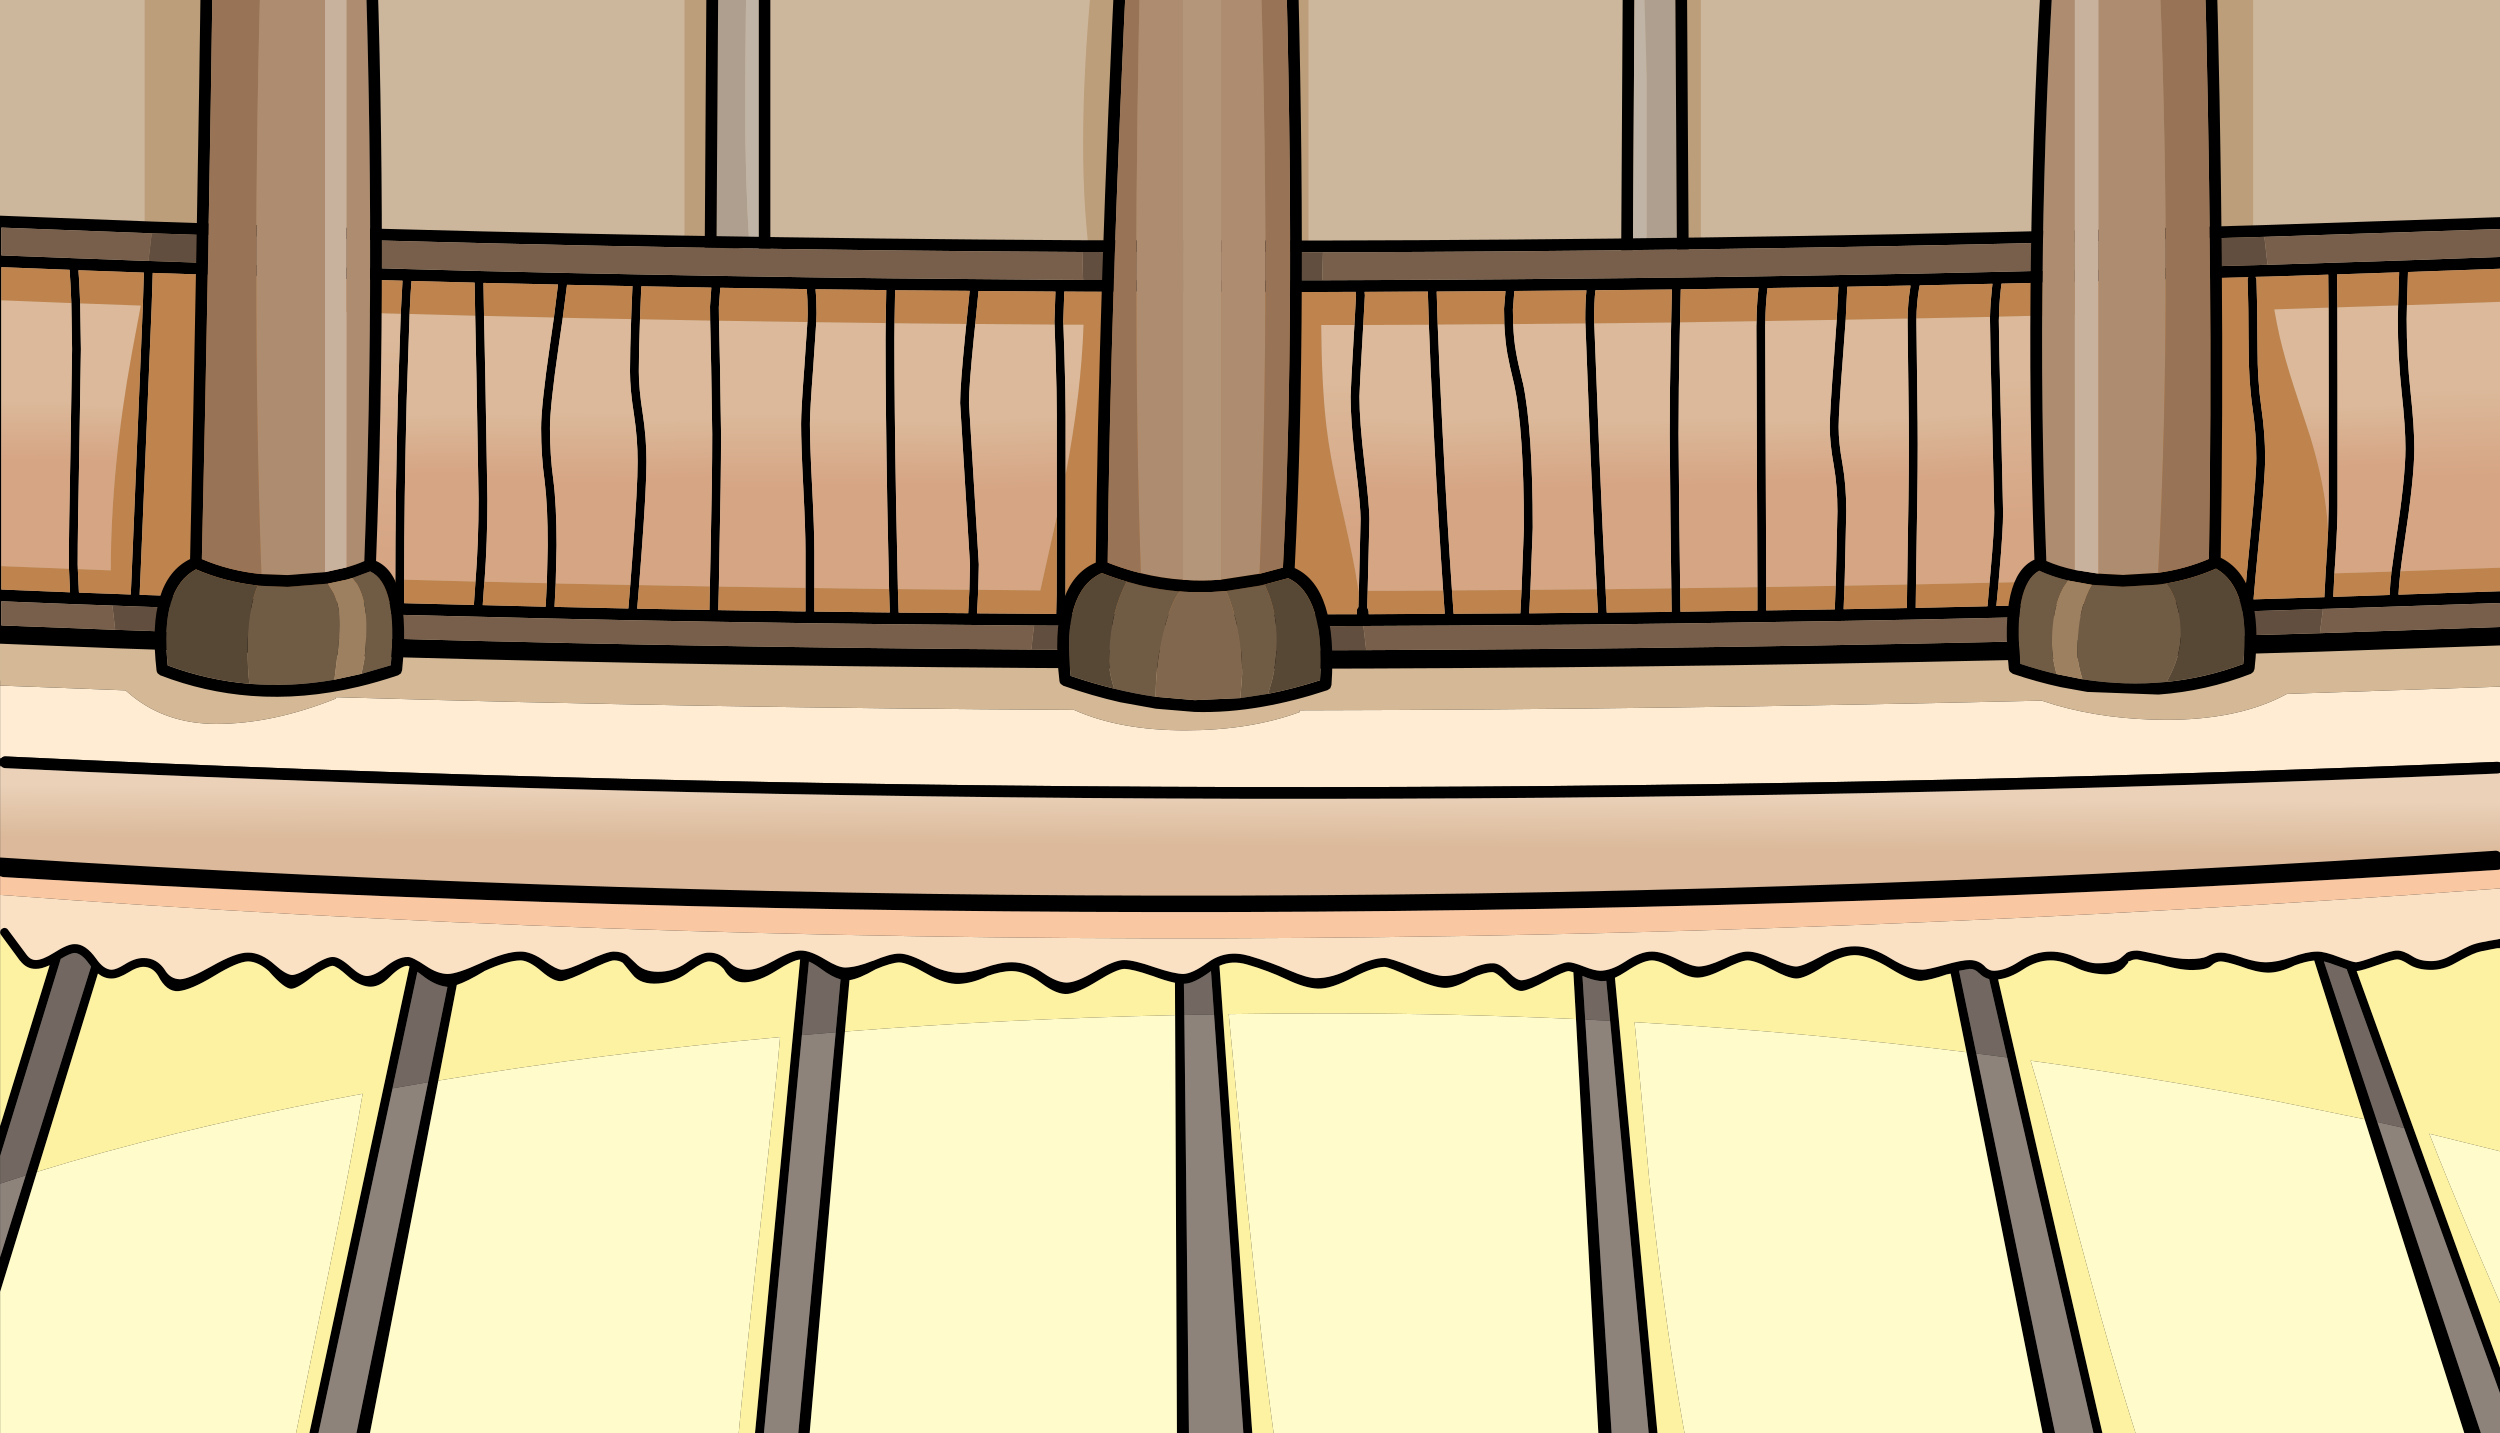 <svg xmlns="http://www.w3.org/2000/svg" xmlns:svg="http://www.w3.org/2000/svg" id="svg206" width="2000" height="1146.46" version="1.1"><rect width="100%" height="100%" fill="#333333" stroke="none"/><defs id="defs204"><linearGradient id="gradient0" x1="-819.2" x2="819.2" gradientTransform="matrix(8e-4,0.022,-0.068,0.002,836.7,172.9)" gradientUnits="userSpaceOnUse" spreadMethod="pad"><stop id="stop84" offset=".098" stop-color="#dbb99a"/><stop id="stop86" offset=".925" stop-color="#d6a584"/></linearGradient><linearGradient id="gradient1" x1="-819.2" x2="819.2" gradientTransform="matrix(4e-4,0.015,-0.067,0.002,809.05,173.9)" gradientUnits="userSpaceOnUse" spreadMethod="pad"><stop id="stop89" offset=".098" stop-color="#dbb99a"/><stop id="stop91" offset=".925" stop-color="#d6a584"/></linearGradient><linearGradient id="gradient2" x1="-819.2" x2="819.2" gradientTransform="matrix(4e-4,0.016,-0.067,0.002,782.5,174.75)" gradientUnits="userSpaceOnUse" spreadMethod="pad"><stop id="stop94" offset=".098" stop-color="#dbb99a"/><stop id="stop96" offset=".925" stop-color="#d6a584"/></linearGradient><linearGradient id="gradient3" x1="-819.2" x2="819.2" gradientTransform="matrix(0.002,0.036,-0.068,0.004,726.45,176.25)" gradientUnits="userSpaceOnUse" spreadMethod="pad"><stop id="stop99" offset=".098" stop-color="#dbb99a"/><stop id="stop101" offset=".925" stop-color="#d6a584"/></linearGradient><linearGradient id="gradient4" x1="-819.2" x2="819.2" gradientTransform="matrix(4e-4,0.015,-0.067,0.002,640.9,178.25)" gradientUnits="userSpaceOnUse" spreadMethod="pad"><stop id="stop104" offset=".098" stop-color="#dbb99a"/><stop id="stop106" offset=".925" stop-color="#d6a584"/></linearGradient><linearGradient id="gradient5" x1="-819.2" x2="819.2" gradientTransform="matrix(5e-4,0.015,-0.067,0.002,616.2,178.65)" gradientUnits="userSpaceOnUse" spreadMethod="pad"><stop id="stop109" offset=".098" stop-color="#dbb99a"/><stop id="stop111" offset=".925" stop-color="#d6a584"/></linearGradient><linearGradient id="gradient6" x1="-819.2" x2="819.2" gradientTransform="matrix(0.001,0.016,-0.067,0.005,668.3,177.75)" gradientUnits="userSpaceOnUse" spreadMethod="pad"><stop id="stop114" offset=".098" stop-color="#dbb99a"/><stop id="stop116" offset=".925" stop-color="#d6a584"/></linearGradient><linearGradient id="gradient7" x1="-819.2" x2="819.2" gradientTransform="matrix(5e-4,0.018,-0.067,0.002,532.45,179.75)" gradientUnits="userSpaceOnUse" spreadMethod="pad"><stop id="stop119" offset=".098" stop-color="#dbb99a"/><stop id="stop121" offset=".925" stop-color="#d6a584"/></linearGradient><linearGradient id="gradient8" x1="-819.2" x2="819.2" gradientTransform="matrix(2e-4,0.016,-0.067,9e-4,558.8,179.5)" gradientUnits="userSpaceOnUse" spreadMethod="pad"><stop id="stop124" offset=".098" stop-color="#dbb99a"/><stop id="stop126" offset=".925" stop-color="#d6a584"/></linearGradient><linearGradient id="gradient9" x1="-819.2" x2="819.2" gradientTransform="matrix(3e-4,0.017,-0.067,0.001,587.95,179.15)" gradientUnits="userSpaceOnUse" spreadMethod="pad"><stop id="stop129" offset=".098" stop-color="#dbb99a"/><stop id="stop131" offset=".925" stop-color="#d6a584"/></linearGradient><linearGradient id="gradient10" x1="-819.2" x2="819.2" gradientTransform="matrix(-2e-4,0.037,-0.067,-3e-4,415.7,180.15)" gradientUnits="userSpaceOnUse" spreadMethod="pad"><stop id="stop134" offset=".098" stop-color="#dbb99a"/><stop id="stop136" offset=".925" stop-color="#d6a584"/></linearGradient><linearGradient id="gradient11" x1="-819.2" x2="819.2" gradientTransform="matrix(-4e-4,0.018,-0.067,-0.002,480.4,180.15)" gradientUnits="userSpaceOnUse" spreadMethod="pad"><stop id="stop139" offset=".098" stop-color="#dbb99a"/><stop id="stop141" offset=".925" stop-color="#d6a584"/></linearGradient><linearGradient id="gradient12" x1="-819.2" x2="819.2" gradientTransform="matrix(9e-4,0.018,-0.067,0.003,506.9,179.95)" gradientUnits="userSpaceOnUse" spreadMethod="pad"><stop id="stop144" offset=".098" stop-color="#dbb99a"/><stop id="stop146" offset=".925" stop-color="#d6a584"/></linearGradient><linearGradient id="gradient13" x1="-819.2" x2="819.2" gradientTransform="matrix(7e-4,0.018,-0.067,0.003,348.1,180)" gradientUnits="userSpaceOnUse" spreadMethod="pad"><stop id="stop149" offset=".098" stop-color="#dbb99a"/><stop id="stop151" offset=".925" stop-color="#d6a584"/></linearGradient><linearGradient id="gradient14" x1="-819.2" x2="819.2" gradientTransform="matrix(-1e-4,0.016,-0.067,-6e-4,320.65,179.7)" gradientUnits="userSpaceOnUse" spreadMethod="pad"><stop id="stop154" offset=".098" stop-color="#dbb99a"/><stop id="stop156" offset=".925" stop-color="#d6a584"/></linearGradient><linearGradient id="gradient15" x1="-819.2" x2="819.2" gradientTransform="matrix(-1e-4,0.017,-0.067,-4e-4,292.7,179.45)" gradientUnits="userSpaceOnUse" spreadMethod="pad"><stop id="stop159" offset=".098" stop-color="#dbb99a"/><stop id="stop161" offset=".925" stop-color="#d6a584"/></linearGradient><linearGradient id="gradient16" x1="-819.2" x2="819.2" gradientTransform="matrix(-1e-4,0.018,-0.067,-4e-4,205.65,178)" gradientUnits="userSpaceOnUse" spreadMethod="pad"><stop id="stop164" offset=".098" stop-color="#dbb99a"/><stop id="stop166" offset=".925" stop-color="#d6a584"/></linearGradient><linearGradient id="gradient17" x1="-819.2" x2="819.2" gradientTransform="matrix(5e-4,0.015,-0.067,0.002,233.15,178.5)" gradientUnits="userSpaceOnUse" spreadMethod="pad"><stop id="stop169" offset=".098" stop-color="#dbb99a"/><stop id="stop171" offset=".925" stop-color="#d6a584"/></linearGradient><linearGradient id="gradient18" x1="-819.2" x2="819.2" gradientTransform="matrix(0,0.019,-0.067,0,263.15,179)" gradientUnits="userSpaceOnUse" spreadMethod="pad"><stop id="stop174" offset=".098" stop-color="#dbb99a"/><stop id="stop176" offset=".925" stop-color="#d6a584"/></linearGradient><linearGradient id="gradient19" x1="-819.2" x2="819.2" gradientTransform="matrix(-0.001,0.054,-0.068,-0.002,95.95,175.05)" gradientUnits="userSpaceOnUse" spreadMethod="pad"><stop id="stop179" offset=".098" stop-color="#dbb99a"/><stop id="stop181" offset=".925" stop-color="#d6a584"/></linearGradient><linearGradient id="gradient20" x1="-819.2" x2="819.2" gradientTransform="matrix(2e-4,0.015,-0.067,7e-4,153.85,176.75)" gradientUnits="userSpaceOnUse" spreadMethod="pad"><stop id="stop184" offset=".098" stop-color="#dbb99a"/><stop id="stop186" offset=".925" stop-color="#d6a584"/></linearGradient><linearGradient id="gradient21" x1="-819.2" x2="819.2" gradientTransform="matrix(-1e-4,0.016,-0.067,-6e-4,180.75,177.4)" gradientUnits="userSpaceOnUse" spreadMethod="pad"><stop id="stop189" offset=".098" stop-color="#dbb99a"/><stop id="stop191" offset=".925" stop-color="#d6a584"/></linearGradient><linearGradient id="gradient22" x1="-819.2" x2="819.2" gradientTransform="matrix(-1e-4,0.014,-0.067,-6e-4,41.5,173.15)" gradientUnits="userSpaceOnUse" spreadMethod="pad"><stop id="stop194" offset=".098" stop-color="#dbb99a"/><stop id="stop196" offset=".925" stop-color="#d6a584"/></linearGradient><linearGradient id="gradient23" x1="-819.2" x2="819.2" gradientTransform="matrix(1e-4,0.015,-0.067,6e-4,16.3,172.25)" gradientUnits="userSpaceOnUse" spreadMethod="pad"><stop id="stop199" offset=".098" stop-color="#dbb99a"/><stop id="stop201" offset=".925" stop-color="#d6a584"/></linearGradient><linearGradient id="gradient0-3" x1="-819.2" x2="819.2" gradientTransform="matrix(2.2877247e-4,-0.028,0.064,4.5754495e-4,999.5,43.025)" gradientUnits="userSpaceOnUse" spreadMethod="pad"><stop id="stop1047" offset=".098" stop-color="#dbb99a"/><stop id="stop1049" offset="1" stop-color="#ead1b8"/></linearGradient></defs><g id="g1045" transform="matrix(1.024,0,0,1.024,-19.096,614.259)" style="opacity:1"><path id="path1017" d="m 1972.813,-63.469 v 60.053 h -0.115 q -1.258,-1.258 -2.86,-1.258 h -0.343 Q 978.682,36.848 23.1,-8.906 21.155,-9.021 19.782,-7.648 H 18.753 V -64.269 l 97.915,3.775 5.491,4.575 q 27.11,21.619 65.543,21.619 43.81,0 93.339,-19.789 v -1.029 h 2.517 q 284.135,8.35 574.104,9.837 35.688,16.014 86.934,16.014 50.444,0 89.45,-14.298 v -1.373 h 3.775 q 285.165,-0.572 575.935,-7.549 l 10.409,3.317 q 40.264,11.667 87.162,11.667 52.389,0 87.963,-17.158 l 6.062,-3.088 167.461,-5.719" style="opacity:1;fill:#ffecd2;fill-rule:evenodd;stroke:none;stroke-width:2.288"/><path id="path1019" d="m 1972.813,-3.416 v 0.114 q 1.258,1.144 1.373,2.974 v 0.114 q 0.114,1.83 -1.144,3.203 l -0.229,0.229 q -1.258,1.144 -2.974,1.258 H 1969.61 Q 978.568,45.999 22.642,0.244 20.812,0.13 19.554,-1.243 l -0.801,-1.029 -0.458,-2.288 0.458,-1.83 1.029,-1.258 Q 21.155,-9.021 23.1,-8.906 978.682,36.848 1969.496,-4.674 h 0.343 q 1.602,0 2.86,1.258 h 0.115 M 147.895,158.669 q 4.232,6.406 11.553,6.52 6.978,-0.229 24.136,-9.952 19.446,-11.095 28.825,-10.867 10.295,-0.114 21.161,9.723 8.35,7.435 13.269,7.778 4.69,-0.229 14.527,-6.406 12.239,-7.893 17.158,-7.664 5.147,-0.343 14.756,8.35 6.978,6.291 11.896,6.52 6.177,-0.114 14.069,-6.634 10.18,-8.465 17.959,-8.236 3.317,-0.343 14.527,7.206 8.808,5.948 16.7,6.062 7.435,-0.114 25.508,-8.35 19.789,-9.265 31.456,-9.151 8.35,-0.114 19.331,7.778 8.579,6.177 12.697,6.406 5.491,-0.114 19.446,-6.749 16.128,-7.549 21.39,-7.435 6.406,0 10.638,3.088 l 6.291,5.948 q 6.177,6.749 17.501,6.749 12.125,0 21.848,-6.749 11.782,-8.465 18.073,-8.236 8.922,-0.114 16.243,7.893 5.262,5.491 14.641,5.491 7.321,-0.114 19.674,-6.978 14.413,-8.236 21.161,-8.007 7.321,-0.114 19.331,7.206 9.723,5.948 15.213,6.062 8.808,-0.114 21.39,-5.147 v 0.114 q 13.955,-5.948 21.047,-5.834 7.435,-0.114 22.534,8.007 13.154,6.978 24.364,6.978 8.579,0 19.446,-3.889 12.125,-4.347 21.39,-4.347 12.697,0 25.051,8.693 10.295,7.092 17.844,7.206 7.664,-0.114 21.619,-8.35 16.243,-9.494 23.335,-9.265 7.321,-0.114 24.021,5.719 14.985,5.033 22.191,5.147 7.092,-0.229 18.874,-8.808 h 0.114 q 14.298,-10.638 32.714,-5.262 16.7,4.919 31.456,11.439 13.612,5.834 20.361,5.948 12.811,0 27.453,-7.435 v -0.114 q 16.472,-8.35 26.194,-8.236 4.118,-0.114 22.877,7.321 16.815,6.634 23.678,6.749 8.922,0 18.645,-4.461 v -0.114 q 11.553,-5.491 19.217,-5.376 5.605,-0.343 13.383,7.664 5.147,5.376 9.037,5.605 5.491,-0.114 17.73,-6.52 14.527,-7.778 19.446,-7.549 2.974,-0.114 12.354,3.546 7.664,2.974 12.125,3.088 8.693,-0.114 19.103,-6.863 12.354,-8.236 21.276,-8.121 7.893,-0.114 20.475,6.177 10.524,5.376 16.128,5.491 6.978,-0.114 18.645,-5.491 13.383,-6.291 19.56,-6.177 7.321,-0.114 20.818,6.177 11.438,5.376 17.158,5.491 5.376,-0.229 18.416,-7.435 14.87,-8.465 27.338,-8.35 12.697,-0.114 28.482,9.723 13.726,8.465 24.364,8.579 4.232,-0.114 16.929,-3.66 14.07,-4.004 20.018,-3.889 7.206,0 12.125,5.262 v 0.114 q 2.974,2.974 6.749,2.974 8.922,-0.114 19.217,-6.863 12.125,-8.121 25.279,-8.121 10.066,0 20.704,4.919 8.922,4.232 15.442,4.232 13.498,0 18.302,-4.004 l 4.575,-3.889 -0.458,0.114 q 3.203,-2.173 8.808,-2.173 2.402,0 17.387,3.432 13.955,3.203 22.991,3.203 10.066,0 14.184,-2.059 5.147,-2.974 10.867,-2.974 4.804,-0.114 17.158,4.004 v 0.114 q 10.867,3.432 17.615,3.432 9.265,0 20.246,-3.889 12.239,-4.461 20.246,-4.461 5.834,-0.114 17.616,4.461 9.952,3.775 12.697,3.889 2.974,-0.114 14.756,-4.347 13.383,-4.919 17.387,-4.804 4.919,-0.114 12.354,4.69 5.49,3.546 14.184,3.546 7.778,0 15.213,-4.232 h 0.114 q 12.926,-7.206 17.616,-8.808 h 0.114 q 3.889,-1.373 12.468,-2.86 h 0.114 l 6.062,-1.029 3.203,-0.686 2.517,-0.686 0.915,-0.229 1.487,-0.343 2.517,0.229 q 1.258,0.686 1.716,2.059 0.343,1.258 -0.229,2.516 l -2.059,1.716 -2.516,0.686 -0.915,0.229 -3.432,0.801 -3.203,0.572 -5.033,0.915 h 0.114 q -8.007,1.373 -11.553,2.631 -4.461,1.487 -16.586,8.236 -9.037,5.147 -18.645,5.147 -10.981,0 -17.959,-4.69 -5.262,-3.432 -8.579,-3.546 -3.317,0.114 -14.985,4.347 h -0.114 q -12.583,4.575 -16.472,4.804 l 113.013,312.846 32.714,90.48 h -7.206 l -25.508,-70.576 -75.953,-210.127 -44.839,-124.109 -7.893,-2.86 h -0.114 q -5.834,-2.288 -9.837,-3.203 l 41.751,125.482 86.819,260.686 8.236,24.707 -12.926,2.402 -8.579,-27.11 -83.502,-262.86 -39.349,-123.995 q -6.52,0.572 -15.557,3.889 l -0.114,0.114 q -11.553,5.605 -20.475,5.491 -9.037,-0.229 -21.848,-5.147 -10.867,-3.546 -14.985,-3.66 -3.889,0 -7.435,3.317 -3.432,3.317 -14.413,3.432 -11.096,0.114 -27.682,-5.147 h -0.114 l -15.785,-3.203 q -3.317,0 -5.147,1.144 l -1.83,0.458 q 0.686,0.572 -1.258,2.517 -5.948,8.236 -18.302,7.55 -12.354,-0.686 -22.191,-5.719 -9.951,-5.147 -18.645,-5.147 -11.095,0 -21.505,6.978 -10.409,6.863 -19.674,7.893 l 85.561,372.098 20.475,88.992 h -6.978 l -20.475,-88.992 -71.491,-311.131 -14.069,-61.197 q -4.461,-1.144 -8.007,-4.804 h -0.115 q -2.86,-3.203 -7.092,-3.203 l -8.35,1.487 13.498,64.628 65.2,314.219 18.416,88.992 -10.295,0.915 -17.959,-89.908 -63.027,-315.248 -12.354,-61.311 -0.115,-0.343 -2.974,0.915 q -12.582,4.347 -19.903,5.033 -7.321,0.686 -24.021,-9.608 -16.815,-10.409 -27.91,-10.524 -10.867,0.114 -25.051,9.265 -14.184,9.151 -20.818,9.037 -6.52,-0.343 -19.102,-7.206 -12.582,-6.863 -18.759,-6.978 -5.262,0.114 -18.53,6.863 -13.269,6.634 -20.704,6.634 -7.435,0 -18.073,-6.634 -10.752,-6.749 -17.501,-6.863 -7.321,0.114 -19.903,8.579 -4.919,3.203 -8.922,5.033 l 34.888,373.357 6.062,65.543 h -6.863 l -6.063,-65.543 -31.799,-339.727 -2.974,-31.227 -3.889,0.229 q -6.978,-0.686 -14.756,-4.118 l 2.173,34.087 21.733,340.757 4.118,65.543 -10.981,3.317 -3.66,-68.86 -18.416,-341.1 -2.059,-36.604 -3.546,-0.915 q -4.004,0.229 -17.158,7.435 -13.154,7.092 -18.645,8.007 -5.605,0.915 -13.04,-6.634 -7.435,-7.664 -10.752,-8.007 -6.52,0.114 -16.243,4.69 -12.582,7.893 -21.39,7.664 -8.808,-0.343 -25.966,-8.35 -17.158,-8.007 -20.818,-8.121 -8.579,0.114 -23.106,7.549 -18.759,9.952 -28.94,9.494 -10.295,-0.458 -24.593,-7.321 -14.413,-6.863 -30.77,-11.553 -11.782,-3.432 -21.505,1.029 l 26.881,382.736 6.063,87.391 h -6.863 l -6.291,-89.336 -24.021,-342.816 -2.402,-33.858 q -13.269,9.952 -21.161,9.952 l 0.343,24.364 3.775,342.358 1.029,95.856 -10.18,-6.52 -0.343,-89.336 -1.487,-342.244 -0.114,-25.279 q -7.206,-1.487 -17.844,-5.491 h -0.114 q -15.099,-5.262 -21.733,-5.376 -5.948,0.229 -20.704,9.38 -14.756,9.151 -23.22,10.18 -8.465,0.915 -20.818,-8.465 -12.468,-9.38 -23.106,-9.38 -8.35,0 -19.102,3.889 v 0.114 q -11.324,5.491 -22.077,6.062 -10.867,0.458 -25.508,-8.121 -14.756,-8.579 -21.047,-8.693 -6.177,0.114 -18.416,5.262 -13.04,7.549 -20.59,8.579 l -3.546,40.15 -28.94,329.432 -6.52,74.351 -9.265,-1.601 6.634,-70.805 30.884,-330.805 3.775,-41.293 q -6.634,-1.83 -14.756,-7.893 -5.719,-4.232 -9.952,-6.062 l -5.491,57.422 -31.342,328.632 -6.749,70.805 h -6.978 l 6.749,-70.691 v -0.114 l 36.947,-387.655 q -5.719,0.458 -18.531,8.693 -13.498,8.579 -24.364,9.151 -10.867,0.458 -16.929,-10.638 l -0.114,-0.114 v 0.114 q -5.033,-5.605 -11.21,-5.719 -4.69,0.229 -14.07,6.978 h -0.114 q -11.21,9.265 -25.394,10.295 -14.184,1.029 -20.361,-7.092 l -7.321,-8.922 -0.229,-0.229 q -2.745,-1.83 -6.863,-1.83 -4.347,0.229 -19.331,7.664 -15.099,7.435 -21.047,8.465 -6.062,1.029 -16.014,-7.435 -9.952,-8.579 -16.472,-8.693 -10.524,0.114 -28.597,8.465 v 0.114 q -13.04,7.893 -21.276,10.638 l -14.413,74.694 -56.85,293.058 -6.863,35.46 h -11.21 l 7.321,-35.46 59.595,-291.799 15.099,-74.351 v -0.229 l -1.601,-0.114 q -8.579,-1.258 -17.844,-8.579 l -4.004,-2.974 -19.446,91.051 -61.654,286.995 -7.664,35.46 h -7.092 l 7.664,-35.46 82.015,-382.164 -1.373,-0.572 q -5.719,0.229 -14.184,8.808 -8.465,8.465 -16.586,7.435 -8.236,-1.029 -16.357,-8.465 -8.236,-7.435 -11.553,-7.778 -3.775,0.229 -13.383,6.52 l -0.114,0.114 q -13.269,10.981 -18.645,11.324 -5.376,0.229 -17.387,-13.383 v -0.114 q -8.579,-7.778 -16.586,-7.893 -8.236,0.229 -26.423,11.324 -18.302,11.095 -27.91,11.896 -9.38,0.801 -16.014,-12.239 -4.232,-6.634 -11.324,-6.749 -5.147,0.114 -11.324,4.118 -8.465,5.147 -13.612,5.033 -5.491,0.114 -10.638,-3.889 l -47.585,154.879 -28.825,93.797 -5.948,19.331 -8.922,0.801 0.114,-0.114 14.756,-47.127 20.018,-63.942 51.016,-163.115 -1.487,-2.059 v 0.114 q -5.834,-8.35 -11.324,-8.693 -3.546,0.229 -10.867,4.69 L 18.753,303.254 -15.449,414.323 H -22.655 L 18.753,279.804 57.415,154.208 q -6.291,2.974 -10.867,2.86 -7.206,0.114 -12.125,-6.291 h -0.114 l -12.125,-16.472 -2.745,-3.775 q -0.801,-1.144 -0.572,-2.516 0.114,-1.487 1.373,-2.288 0.915,-0.686 1.945,-0.686 l 0.572,0.114 q 1.373,0.114 2.173,1.373 l 14.87,20.018 q 2.745,3.546 6.749,3.66 5.376,-0.114 14.07,-5.605 11.095,-7.092 16.357,-6.863 8.465,-0.343 16.929,11.553 5.719,8.236 11.896,8.465 3.775,-0.114 9.952,-4.004 8.236,-5.262 14.985,-5.147 h 0.114 q 10.638,-0.114 17.044,9.952 h -0.114 l 0.114,0.114 m 1824.803,-86.934 0.115,0.229 q 1.258,1.144 1.373,2.86 v 0.229 q 0.114,1.83 -1.144,3.203 l -0.229,0.229 q -1.144,1.144 -2.86,1.258 H 1969.61 Q 978.453,142.77 20.926,85.348 l -2.173,-0.686 -1.029,-0.801 q -1.258,-1.487 -1.144,-3.317 0.114,-1.945 1.601,-3.203 l 0.572,-0.458 2.745,-0.686 Q 978.568,133.619 1969.381,70.592 h 0.229 q 1.716,0 3.088,1.144" style="opacity:1;fill:#000;fill-rule:evenodd;stroke:none;stroke-width:2.288"/><path id="path1021" d="m 1972.813,133.39 -3.203,0.686 -6.062,1.029 h -0.114 q -8.579,1.487 -12.468,2.86 h -0.114 q -4.69,1.601 -17.616,8.808 h -0.114 q -7.435,4.232 -15.213,4.232 -8.694,0 -14.184,-3.546 -7.435,-4.804 -12.354,-4.69 -4.004,-0.114 -17.387,4.804 -11.782,4.232 -14.756,4.347 -2.745,-0.114 -12.697,-3.889 -11.782,-4.575 -17.616,-4.461 -8.007,0 -20.246,4.461 -10.981,3.889 -20.246,3.889 -6.749,0 -17.615,-3.432 v -0.114 q -12.354,-4.118 -17.158,-4.004 -5.719,0 -10.867,2.974 -4.118,2.059 -14.184,2.059 -9.036,0 -22.991,-3.203 -14.985,-3.432 -17.387,-3.432 -5.605,0 -8.808,2.173 l 0.458,-0.114 -4.575,3.889 q -4.804,4.004 -18.302,4.004 -6.52,0 -15.442,-4.232 -10.638,-4.919 -20.704,-4.919 -13.154,0 -25.279,8.121 -10.295,6.749 -19.217,6.863 -3.775,0 -6.749,-2.974 v -0.114 q -4.918,-5.262 -12.125,-5.262 -5.948,-0.114 -20.018,3.889 -12.697,3.546 -16.929,3.66 -10.638,-0.114 -24.364,-8.579 -15.785,-9.837 -28.482,-9.723 -12.468,-0.114 -27.338,8.35 -13.04,7.206 -18.416,7.435 -5.719,-0.114 -17.158,-5.491 -13.498,-6.291 -20.818,-6.177 -6.177,-0.114 -19.56,6.177 -11.667,5.376 -18.645,5.491 -5.605,-0.114 -16.128,-5.491 -12.582,-6.291 -20.475,-6.177 -8.922,-0.114 -21.276,8.121 -10.409,6.749 -19.103,6.863 -4.461,-0.114 -12.125,-3.088 -9.38,-3.66 -12.354,-3.546 -4.919,-0.229 -19.446,7.549 -12.239,6.406 -17.73,6.52 -3.889,-0.229 -9.037,-5.605 -7.778,-8.007 -13.383,-7.664 -7.664,-0.114 -19.217,5.376 v 0.114 q -9.723,4.461 -18.645,4.461 -6.863,-0.114 -23.678,-6.749 -18.759,-7.435 -22.877,-7.321 -9.723,-0.114 -26.194,8.236 v 0.114 q -14.641,7.435 -27.453,7.435 -6.749,-0.114 -20.361,-5.948 -14.756,-6.52 -31.456,-11.439 -18.416,-5.376 -32.714,5.262 h -0.114 q -11.782,8.579 -18.874,8.808 -7.206,-0.114 -22.191,-5.147 -16.7,-5.834 -24.021,-5.719 -7.092,-0.229 -23.335,9.265 -13.955,8.236 -21.619,8.35 -7.55,-0.114 -17.844,-7.206 -12.354,-8.693 -25.051,-8.693 -9.265,0 -21.39,4.347 -10.867,3.889 -19.446,3.889 -11.21,0 -24.364,-6.978 -15.099,-8.121 -22.534,-8.007 -7.092,-0.114 -21.047,5.834 v -0.114 q -12.582,5.033 -21.39,5.147 -5.491,-0.114 -15.213,-6.062 -12.011,-7.321 -19.331,-7.206 -6.749,-0.229 -21.161,8.007 -12.354,6.863 -19.674,6.978 -9.38,0 -14.641,-5.491 -7.321,-8.007 -16.243,-7.893 -6.291,-0.229 -18.073,8.236 -9.723,6.749 -21.848,6.749 -11.324,0 -17.501,-6.749 l -6.291,-5.948 q -4.232,-3.088 -10.638,-3.088 -5.262,-0.114 -21.39,7.435 -13.955,6.634 -19.446,6.749 -4.118,-0.229 -12.697,-6.406 -10.981,-7.893 -19.331,-7.778 -11.667,-0.114 -31.456,9.151 -18.073,8.236 -25.508,8.35 -7.893,-0.114 -16.7,-6.062 -11.21,-7.549 -14.527,-7.206 -7.778,-0.229 -17.959,8.236 -7.893,6.52 -14.069,6.634 -4.919,-0.229 -11.896,-6.52 -9.608,-8.693 -14.756,-8.35 -4.919,-0.229 -17.158,7.664 -9.837,6.177 -14.527,6.406 -4.919,-0.343 -13.269,-7.778 -10.867,-9.837 -21.161,-9.723 -9.38,-0.229 -28.825,10.867 -17.158,9.723 -24.136,9.952 -7.321,-0.114 -11.553,-6.52 v -0.114 q -6.406,-10.066 -17.044,-9.952 h -0.114 q -6.749,-0.114 -14.985,5.147 -6.177,3.889 -9.952,4.004 -6.177,-0.229 -11.896,-8.465 -8.465,-11.896 -16.929,-11.553 -5.262,-0.229 -16.357,6.863 -8.693,5.491 -14.07,5.605 -4.004,-0.114 -6.749,-3.66 L 24.93,126.527 q -0.801,-1.258 -2.173,-1.373 l -0.572,-0.114 q -1.029,0 -1.945,0.686 -1.258,0.801 -1.373,2.288 H 18.753 V 99.303 Q 954.547,169.651 1972.813,94.156 v 39.235" style="opacity:1;fill:#fbe1c3;fill-rule:evenodd;stroke:none;stroke-width:2.288"/><path id="path1023" d="m 18.753,409.404 28.825,-93.797 Q 149.496,284.037 278.295,259.101 l 23.678,-4.461 q -6.52,39.578 -22.992,121.936 L 246.381,537.402 H 18.753 V 409.404 M 304.261,537.402 361.111,244.345 q 128.113,-21.39 266.977,-33.973 -2.517,31.227 -12.697,122.851 -15.099,134.861 -21.276,204.179 H 304.261 m 345.561,-1.945 28.94,-329.432 q 124.795,-9.837 257.941,-12.811 l 1.487,342.244 H 649.822 m 600.07,-339.155 18.416,341.1 h -252.107 q -9.837,-66.23 -23.335,-197.431 L 978.568,192.413 q 38.548,-0.572 77.668,-0.572 97.686,0 193.656,4.461 m 305.068,25.851 63.027,315.248 h -280.017 q -17.501,-91.166 -30.999,-217.219 l -11.324,-121.478 q 131.201,7.549 259.314,23.449 m 311.016,52.389 83.502,262.86 h -256.683 q -20.132,-60.739 -45.411,-154.307 L 1617.186,270.768 q -7.206,-26.194 -12.125,-41.98 96.542,13.269 191.139,31.456 l 69.776,14.298 m 106.837,145.957 -23.22,-53.762 q -21.276,-50.444 -33.058,-80.871 l 56.278,13.955 v 120.677" style="opacity:1;fill:#fffbca;fill-rule:evenodd;stroke:none;stroke-width:2.288"/><path id="path1025" d="m 38.77,318.353 -20.018,63.942 v -57.422 l 11.095,-3.66 8.922,-2.86 m 224.883,219.05 61.654,-286.995 27.796,-4.804 -59.595,291.799 h -29.855 m 350.136,0 31.342,-328.632 26.423,-2.173 -30.884,330.805 h -26.881 m 333.893,-1.945 -3.775,-342.358 23.22,-0.458 24.021,342.816 h -43.467 m 331.148,1.945 -21.733,-340.757 19.446,1.029 31.799,339.727 h -29.512 m 348.993,0 -65.2,-314.219 24.136,3.088 71.491,311.131 h -30.427 m 334.923,0 -86.819,-260.686 20.933,4.69 75.953,210.127 v 45.869 h -10.066" style="opacity:1;fill:#8e837b;fill-rule:evenodd;stroke:none;stroke-width:2.288"/><path id="path1027" d="m 1991.205,-609.384 v 544.501 c -660.015,9.364 -1334.694,7.972 -2024.036,-4.176 V -609.384" style="opacity:1;fill:#cdb79c;fill-rule:evenodd;stroke:none;stroke-width:2.487"/><path style="opacity:1;fill:url(#gradient0-3);fill-rule:evenodd;stroke:none;stroke-width:2.288" id="path1029" d="M 19.554,-1.243 Q 20.812,0.13 22.642,0.244 978.568,45.999 1969.61,4.477 h 0.229 q 1.716,-0.114 2.974,-1.258 V 71.736 h -0.115 q -1.373,-1.144 -3.088,-1.144 h -0.229 Q 978.568,133.619 21.498,76.197 l -2.745,0.686 V -1.243 h 0.801"/><path id="path1031" d="m 1670.147,-612.294 h 108.781 v 278.416 l -108.781,-18.073 v -260.343 m -322.684,0 v 232.318 l -52.846,4.919 v -237.237 h 52.846 m -306.555,0 v 217.448 l -169.635,4.919 q -12.926,-85.447 0,-222.367 h 169.635 m -447.936,0 v 220.765 l -39.578,-9.837 v -210.928 h 39.578 m -346.018,0 v 217.448 l -115.301,9.952 V -612.294 H 246.953" style="opacity:1;fill:#bc9e7a;fill-rule:evenodd;stroke:none;stroke-width:2.288"/><path id="path1033" d="m 18.867,128.014 q -0.229,1.373 0.572,2.516 l 2.745,3.775 12.125,16.472 h 0.114 q 4.919,6.406 12.125,6.291 4.575,0.114 10.867,-2.86 L 18.753,279.804 V 128.014 h 0.114 M 47.578,315.607 95.163,160.728 q 5.147,4.004 10.638,3.889 5.147,0.114 13.612,-5.033 6.177,-4.004 11.324,-4.118 7.092,0.114 11.324,6.749 6.634,13.04 16.014,12.239 9.608,-0.801 27.91,-11.896 18.187,-11.095 26.423,-11.324 8.007,0.114 16.586,7.893 v 0.114 q 12.011,13.612 17.387,13.383 5.376,-0.343 18.645,-11.324 l 0.114,-0.114 q 9.608,-6.291 13.383,-6.52 3.317,0.343 11.553,7.778 8.121,7.435 16.357,8.465 8.121,1.029 16.586,-7.435 8.465,-8.579 14.184,-8.808 l 1.373,0.572 -82.015,382.164 h -10.18 l 32.6,-160.827 q 16.472,-82.358 22.992,-121.936 l -23.678,4.461 q -128.799,24.936 -230.717,56.507 m 313.533,-71.263 14.413,-74.694 q 8.236,-2.745 21.276,-10.638 v -0.114 q 18.073,-8.35 28.597,-8.465 6.52,0.114 16.472,8.693 9.952,8.465 16.014,7.435 5.948,-1.029 21.047,-8.465 14.985,-7.435 19.331,-7.664 4.118,0 6.863,1.83 l 0.229,0.229 7.321,8.922 q 6.177,8.121 20.361,7.092 14.184,-1.029 25.394,-10.295 h 0.114 q 9.38,-6.749 14.07,-6.978 6.177,0.114 11.21,5.719 h 0.114 q 6.062,11.095 16.929,10.638 10.867,-0.572 24.364,-9.151 12.811,-8.236 18.531,-8.693 L 606.812,537.402 H 594.116 q 6.177,-69.318 21.276,-204.179 10.18,-91.623 12.697,-122.851 -138.865,12.582 -266.977,33.973 m 317.651,-38.319 3.546,-40.15 q 7.549,-1.029 20.59,-8.579 12.239,-5.147 18.416,-5.262 6.291,0.114 21.047,8.693 14.641,8.579 25.508,8.121 10.752,-0.572 22.077,-6.062 v -0.114 q 10.752,-3.889 19.102,-3.889 10.638,0 23.106,9.38 12.354,9.38 20.818,8.465 8.465,-1.029 23.22,-10.18 14.756,-9.151 20.704,-9.38 6.634,0.114 21.733,5.376 h 0.114 q 10.638,4.004 17.844,5.491 l 0.114,25.279 q -133.146,2.974 -257.941,12.811 M 998.242,537.402 971.361,154.666 q 9.723,-4.461 21.505,-1.029 16.357,4.69 30.77,11.553 14.298,6.863 24.593,7.321 10.18,0.458 28.94,-9.494 14.527,-7.435 23.106,-7.549 3.66,0.114 20.818,8.121 17.158,8.007 25.966,8.35 8.808,0.229 21.39,-7.664 9.723,-4.575 16.243,-4.69 3.317,0.343 10.752,8.007 7.435,7.55 13.04,6.634 5.491,-0.915 18.645,-8.007 13.154,-7.206 17.158,-7.435 l 3.546,0.915 2.059,36.604 q -95.97,-4.461 -193.656,-4.461 -39.12,0 -77.668,0.572 l 14.298,147.558 q 13.498,131.201 23.335,197.431 h -17.959 m 316.964,0 -34.888,-373.357 q 4.003,-1.83 8.922,-5.033 12.582,-8.465 19.903,-8.579 6.749,0.114 17.501,6.863 10.638,6.634 18.073,6.634 7.435,0 20.704,-6.634 13.269,-6.749 18.53,-6.863 6.177,0.114 18.759,6.978 12.582,6.863 19.102,7.206 6.634,0.114 20.818,-9.037 14.184,-9.151 25.051,-9.265 11.095,0.114 27.91,10.524 16.701,10.295 24.021,9.608 7.321,-0.686 19.903,-5.033 l 3.088,-0.572 12.354,61.311 q -128.113,-15.9 -259.314,-23.449 l 11.324,121.478 q 13.498,126.054 30.999,217.219 h -22.763 m 350.022,0 -85.561,-372.098 q 9.265,-1.029 19.674,-7.893 10.409,-6.978 21.505,-6.978 8.694,0 18.645,5.147 9.837,5.033 22.191,5.719 12.354,0.686 18.302,-7.55 1.944,-1.945 1.258,-2.517 l 1.83,-0.458 q 1.83,-1.144 5.147,-1.144 l 15.785,3.203 h 0.114 q 16.586,5.262 27.682,5.147 10.981,-0.114 14.413,-3.432 3.546,-3.317 7.435,-3.317 4.118,0.114 14.985,3.66 12.811,4.919 21.848,5.147 8.922,0.114 20.475,-5.491 l 0.114,-0.114 q 9.037,-3.317 15.557,-3.889 l 39.349,123.995 -69.776,-14.298 Q 1701.603,242.057 1605.061,228.788 q 4.919,15.785 12.125,41.98 l 30.198,112.327 q 25.279,93.568 45.411,154.307 h -27.567 m 307.585,-65.772 -113.013,-312.846 q 3.889,-0.229 16.472,-4.804 h 0.114 q 11.667,-4.232 14.985,-4.347 3.317,0.114 8.579,3.546 6.978,4.69 17.959,4.69 9.608,0 18.645,-5.147 12.125,-6.749 16.586,-8.236 3.546,-1.258 11.553,-2.631 h -0.114 l 5.033,-0.915 h 3.203 v 158.882 l -56.278,-13.955 q 11.782,30.427 33.058,80.871 l 23.22,53.762 v 51.131" style="opacity:1;fill:#fdf1a2;fill-rule:evenodd;stroke:none;stroke-width:2.288"/><path id="path1035" d="M 18.753,303.254 66.109,149.29 q 7.321,-4.461 10.867,-4.69 5.491,0.343 11.324,8.693 v -0.114 l 1.487,2.059 -51.016,163.115 -8.922,2.86 -11.095,3.66 v -21.619 m 306.555,-52.846 19.446,-91.051 4.004,2.974 q 9.265,7.321 17.844,8.579 l 1.601,0.343 -15.099,74.351 -27.796,4.804 m 319.824,-41.637 5.491,-57.422 q 4.232,1.83 9.952,6.062 8.121,6.062 14.756,7.893 l -3.775,41.293 -26.423,2.173 m 298.777,-15.671 -0.343,-24.364 q 7.893,0 21.161,-9.952 l 2.402,33.858 -23.22,0.458 m 313.19,3.546 -2.173,-34.087 q 7.778,3.432 14.756,4.118 l 3.889,-0.229 2.974,31.227 -19.446,-1.029 m 305.526,26.538 -13.498,-64.628 8.35,-1.487 q 4.232,0 7.092,3.203 h 0.115 q 3.546,3.66 8.007,4.804 l 14.069,61.197 -24.136,-3.088 m 313.304,53.533 -41.751,-125.482 q 4.003,0.915 9.837,3.203 h 0.114 l 7.893,2.86 44.839,124.109 -20.933,-4.69" style="opacity:1;fill:#726861;fill-rule:evenodd;stroke:none;stroke-width:2.288"/><path id="path1037" d="M 1972.813,94.156 Q 954.547,169.651 18.753,99.303 V 84.661 l 2.173,0.686 Q 978.453,142.77 1969.61,79.743 h 0.343 q 1.716,-0.114 2.86,-1.258 v 15.671" style="opacity:1;fill:#f9c7a2;fill-rule:evenodd;stroke:none;stroke-width:2.288"/><path id="path1039" d="m 1930.947,-120.09 38.663,-0.458 h 3.203 v 57.079 l -167.461,5.719 -6.062,3.088 q -35.574,17.158 -87.963,17.158 -46.898,0 -87.162,-11.667 l -10.409,-3.317 q -290.77,6.978 -575.935,7.549 h -3.775 v 1.373 q -39.006,14.298 -89.45,14.298 -51.245,0 -86.934,-16.014 -289.969,-1.487 -574.104,-9.837 h -2.517 v 1.029 q -49.529,19.789 -93.339,19.789 -38.434,0 -65.543,-21.619 l -5.491,-4.575 -97.915,-3.775 v -59.938 l 17.501,0.343 q 967.936,16.472 1894.693,3.775" style="opacity:1;fill:#d5b996;fill-rule:evenodd;stroke:none;stroke-width:2.288"/><path id="path1041" d="M 1974.186,-0.327 2013.077,-2.043" style="opacity:1;fill:none;stroke:#000;stroke-width:9.151;stroke-linecap:round;stroke-linejoin:round"/><path id="path1043" d="M 17.838,74.596 Q 977.767,136.822 1968.466,69.334" style="opacity:1;fill:none;stroke:#000;stroke-width:9.151;stroke-linecap:round;stroke-linejoin:round"/></g><g id="g82" transform="matrix(2.354,0,0,2.354,-9.068,-61.686)" style="opacity:1"><path id="path2" d="M 258.6,111.1 247.35,109.6 248.05,4 h 9.85 q -0.75,21.65 -0.75,62.05 0,15.95 0.8,33.05 l 0.65,12 M 562.1,4 h 11 l 0.65,108.1 q -4.8,2 -10.25,1.25 V 53.1 L 562.1,4" style="fill:#ae9f8f;fill-rule:evenodd;stroke:none"/><path id="path4" d="m 263.65,0 q 0.85,0 1.45,0.6 0.55,0.55 0.55,1.4 v 111.75 l -0.3,1.1 -0.85,0.7 -1.1,0.2 -18.3,-2.4 q -0.75,-0.1 -1.25,-0.65 -0.5,-0.6 -0.5,-1.35 L 244.05,2 q 0,-0.85 0.6,-1.4 0.6,-0.6 1.4,-0.6 h 17.6 m -5.75,4 h -9.85 l -0.7,105.6 11.25,1.5 3.05,0.4 V 4 h -3.75 m 304.2,0 h -2.65 l -0.65,108.15 q 2.4,0.85 4.7,1.2 5.45,0.75 10.25,-1.25 L 573.1,4 h -11 m -6.65,-2 q 0,-0.85 0.6,-1.4 0.6,-0.6 1.4,-0.6 h 17.6 q 0.8,0 1.4,0.6 0.6,0.55 0.6,1.4 l 0.7,111.35 -0.3,1.05 -0.8,0.75 q -6.15,3.15 -13.15,2.25 -3.6,-0.5 -7.45,-2.05 l -0.9,-0.75 q -0.35,-0.5 -0.35,-1.1 L 555.45,2" style="fill:#000;fill-rule:evenodd;stroke:none"/><path id="path6" d="m 257.9,4 h 3.75 v 107.5 l -3.05,-0.4 -0.65,-12 q -0.8,-17.1 -0.8,-33.05 0,-40.4 0.75,-62.05 m 305.6,109.35 q -2.3,-0.35 -4.7,-1.2 L 559.45,4 h 2.65 l 1.4,49.1 v 60.25" style="fill:#bfb4a6;fill-rule:evenodd;stroke:none"/><path id="path8" d="m 869.9,99.4 q 0.8,-0.05 1.4,0.55 0.6,0.55 0.65,1.4 0.05,0.8 -0.5,1.4 -0.6,0.6 -1.4,0.65 l -11.6,0.45 v 9.5 l 11.45,-0.45 q 0.8,-0.05 1.4,0.55 0.6,0.55 0.65,1.4 0.05,0.8 -0.5,1.4 -0.6,0.6 -1.4,0.65 l -11.6,0.45 V 226.9 l 11.75,-0.45 q 0.8,-0.05 1.4,0.55 0.6,0.55 0.65,1.4 0.05,0.8 -0.5,1.4 -0.6,0.6 -1.4,0.65 l -11.9,0.5 v 10.4 l 11.75,-0.45 q 0.8,-0.05 1.4,0.55 0.6,0.55 0.65,1.4 0.05,0.8 -0.5,1.4 -0.6,0.6 -1.4,0.65 l -13.75,0.55 h -0.05 -0.1 l -65.1,2.25 -74.15,2.1 q -125.4,3.15 -248.4,3.6 -57.6,0.2 -114.65,-0.2 Q 226.8,252.35 102,248.5 L 44,246.55 2.25,244.9 Q 1.4,244.85 0.85,244.3 0.3,243.7 0.3,242.9 L 0.35,228.8 0.3,228.5 V 116 Q 0,115.5 0,114.9 0,114.3 0.3,113.85 V 102.5 Q 0,102 0,101.4 0,100.55 0.6,100 1.15,99.4 2,99.4 l 0.65,0.05 53.05,2.05 44.9,1.5 q 133.95,4.1 270.95,4.85 l 82,0.1 q 129.8,-0.3 262.3,-3.65 l 57.2,-1.6 83.25,-2.8 h 0.15 l 13.45,-0.5 m -15.45,29.35 V 117.5 l -32.25,1.15 -0.35,11.25 -0.1,4.7 v 0.05 q 0,12.65 1.3,24.55 1.3,12.1 1.3,19.4 0,10.05 -3.4,32.2 -0.8,5.15 -1.3,9.55 -0.5,4.35 -0.7,7.95 l 35.5,-1.2 v -8 -90.35 m -79.95,-12.55 22,-0.7 24.25,-0.8 33.7,-1.2 V 104 l -81.05,2.7 -57.6,1.6 q -132.5,3.35 -262.35,3.65 l -81.8,-0.1 Q 234.7,111.1 100.75,107 L 55.4,105.5 4.3,103.55 V 113 l 24.65,0.95 25.35,0.95 h 0.1 l 46.75,1.55 41.25,1.2 24.25,0.65 28.6,0.65 25.2,0.5 26.85,0.5 32,0.5 27.35,0.35 28.4,0.25 29.05,0.25 7.85,0.05 81.25,0.1 12.5,-0.05 24.85,-0.1 26.6,-0.2 27.6,-0.25 28.8,-0.3 29.7,-0.45 26.9,-0.45 24.9,-0.45 27.7,-0.6 32.95,-0.8 58.8,-1.6 m 20.7,14.55 -0.1,-11.2 -20.1,0.65 -4.6,0.1 0.3,0.9 0.2,7.9 v 0.05 l 0.05,2.35 0.1,12.95 q 0,11.25 1.3,20.15 1.3,9 1.3,17.3 0,6.85 -2.2,28.95 l -1.05,11.05 -0.7,8 24.05,-0.75 h 0.05 v -0.35 l 0.4,-7.65 0.35,-5.6 0.5,-8.95 0.2,-8.6 v -0.05 -39.55 l -0.05,-27.65 m -112.15,93.45 -0.75,7.95 34.5,-0.8 49.85,-1.35 0.7,-8 1.1,-11.45 q 2.2,-21.9 2.2,-28.65 0,-8.1 -1.25,-16.85 -1.35,-9.05 -1.35,-20.6 l -0.1,-12.85 -0.05,-2.4 -0.2,-8 q 0,-0.45 0.25,-0.8 l -52.3,1.45 -31.6,0.75 -0.25,2.05 v 0.05 q -0.55,4.9 -0.6,9.1 l -0.05,1.35 q 0,6.1 0.75,34.85 v 0.05 l 0.7,30.35 q 0,6 -1.25,20.2 l -0.3,3.6 m 135.8,-94.2 0.35,-11.25 -21.1,0.7 0.1,11.2 0.05,27.75 v 39.55 q 0.05,5.75 -0.7,17.8 l -0.35,5.3 -0.4,8 19.15,-0.65 q 0.15,-3.6 0.65,-7.95 l 1.4,-10.1 q 3.35,-21.8 3.35,-31.75 0,-7.2 -1.3,-19.1 -1.3,-12.05 -1.3,-24.9 l 0.1,-4.6 m -26.6,111.4 62.2,-2.15 v -8.15 l -37,1.25 -22.05,0.75 h -0.05 l -2.05,0.05 -25.2,0.8 h -0.05 l -51.15,1.4 -36.25,0.85 -27.25,0.6 -24.55,0.45 -26.2,0.4 -29.15,0.45 -24.95,0.3 -26.55,0.25 h -0.05 l -25.4,0.15 -29.35,0.15 h -0.25 q -51.6,0.15 -102.75,-0.1 l -8.9,-0.05 -21.05,-0.2 -26.45,-0.25 -28.7,-0.35 -32.7,-0.5 -27.7,-0.5 h -0.05 l -28,-0.6 -24.45,-0.6 -26.55,-0.65 -37.65,-1.1 -52.35,-1.75 -7.6,-0.3 -12.8,-0.45 -24.95,-1 v 8.2 l 38.7,1.5 59,2 q 124.9,3.85 252.4,4.7 56.6,0.4 113.75,0.2 123.25,-0.45 248.95,-3.6 l 75.15,-2.15 m -164.2,-106.5 0.6,-11.2 -24.1,0.4 -0.15,1.15 q -0.55,5.15 -0.6,10.05 l -0.05,1.75 0.35,88.65 v 7.95 l 23.3,-0.35 0.3,-8 0.1,-3.4 0.5,-21.9 q 0,-8.6 -1.25,-15.7 -1.35,-7.4 -1.35,-13 0,-5 1.5,-24.45 l 0.85,-11.95 m 24.1,-0.45 q 0.05,-5.25 0.95,-10.75 v -0.1 l 0.05,-0.35 h -0.05 l -21.45,0.4 -0.55,11.2 -0.9,12.25 q -1.5,19.3 -1.5,24.2 0,5.4 1.3,12.45 1.3,7.35 1.3,16.25 l -0.5,22 -0.1,3.25 -0.3,8 21.5,-0.4 0.1,-8 0.25,-17.2 q 0.45,-23.9 0.3,-38 l -0.4,-33.15 v -2.05 m 28,-0.55 q 0.1,-4.45 0.65,-9.55 l 0.2,-1.7 -24.75,0.55 -0.2,1 v -0.05 q -0.85,5.25 -0.9,10.25 v 2.05 l 0.4,33.15 q 0.15,14.15 -0.3,38.1 l -0.25,17.1 -0.1,8 24.4,-0.55 0.7,-8 0.35,-3.9 q 1.25,-14.05 1.25,-19.95 l -0.7,-30.3 q -0.75,-28.85 -0.75,-34.95 v -1.25 m -79.35,1.45 q 0.05,-5.05 0.6,-10.4 l 0.1,-0.8 -26.45,0.4 -0.25,11.2 -0.1,4.75 q -0.4,18.2 -0.4,33.2 l 0.25,28.4 0.3,24 0.1,8 26.15,-0.4 v -7.95 l -0.35,-88.7 0.05,-1.7 m -29,0.45 0.25,-11.2 -26,0.25 q -0.45,3.85 -0.45,9.9 l 0.05,1.35 1.7,43.5 q 1.2,28.55 2.15,46.85 l 0.4,7.95 22.05,-0.25 -0.1,-8 -0.3,-24 -0.25,-28.45 q 0,-15 0.4,-33.25 l 0.1,-4.65 m -25.3,90.65 q -0.95,-18.25 -2.15,-46.7 l -1.7,-43.65 -0.05,-1.35 q 0,-5.95 0.4,-9.85 l -24.5,0.2 -0.5,6.25 0.1,5 q 0.2,5.3 0.95,9.4 0.6,3.6 2.3,10.45 l 0.05,0.05 q 3.35,15.9 3.35,49.35 l -0.75,19.85 -0.05,1.2 -0.4,8 23.35,-0.25 -0.4,-7.95 m -57.05,-89.9 -0.35,-11.25 -21.5,0.1 0.1,1.15 v 0.1 l -0.55,10 q -1.3,22.25 -1.3,24.35 0,8.2 1.7,22.7 1.7,14.7 1.7,18.9 l -0.6,24.4 -0.15,5.6 0.45,1.3 0.05,1.05 25.85,-0.15 -0.55,-7.9 q -1.55,-22.2 -3.15,-53.05 -1.2,-22.85 -1.7,-37.3 m -25.3,0.1 0.55,-10.1 v -0.05 l -0.15,-1.1 -11.45,0.05 -81,-0.1 -6.55,-0.05 -0.35,10.25 0.05,1 0.35,10.55 q 0.4,12.7 0.4,20.3 v 20.05 7.7 l -0.05,31.75 v 1.3 l -0.15,6.65 q 49.4,0.25 99.2,0.1 l -0.05,-1.05 q 0,-0.8 0.55,-1.35 l 0.15,-5.05 0.6,-24.95 q 0,-4.15 -1.7,-18.5 -1.7,-14.75 -1.7,-23.05 0,-2.1 1.3,-24.35 m 50.95,-0.3 -0.1,-5.15 v -0.1 l 0.5,-5.95 -23.4,0.15 0.35,11.2 q 0.5,14.45 1.7,37.2 1.6,30.95 3.15,53.15 l 0.55,7.95 22.7,-0.15 0.4,-7.95 0.05,-1.4 0.75,-19.7 q 0,-33.05 -3.3,-48.75 v 0.05 q -1.7,-6.95 -2.35,-10.6 v -0.05 q -0.75,-4.3 -1,-9.9 M 363,201.8 v -6.65 -27.75 q 0,-7.6 -0.4,-20.2 l -0.35,-10.7 -0.05,-1 v -0.05 l 0.35,-10.15 -26.15,-0.2 -1.1,11.2 -0.45,4.25 q -1.7,16.95 -1.7,22.45 l 3.35,55.05 -0.2,8.6 -0.4,8 20,0.15 6.9,0.05 0.15,-6.7 v -1.3 L 363,201.8 M 304.85,136 305.05,124.8 281,124.5 q 0.35,3.45 0.35,8.25 l -0.1,2.95 -1,14.9 v 0.05 q -1.15,15.15 -1.15,19.55 0,7 0.75,21.5 0.75,14.6 0.75,21.9 v 12.45 8 l 25.65,0.3 -0.25,-7.95 -0.6,-28.35 q -0.6,-34.55 -0.6,-56.55 l 0.05,-5.5 m 27.4,0.3 1.15,-11.25 -25.35,-0.2 -0.2,11.2 -0.05,5.45 q 0,22 0.6,56.5 l 0.6,28.4 0.25,8 23.65,0.2 0.4,-7.95 0.2,-8.6 -3.35,-54.85 v -0.1 q 0,-5.55 1.7,-22.85 l 0.4,-3.95 m -113.9,-1.65 0.15,-4.15 0.3,-7.05 -22.25,-0.45 -1.45,11.2 -1.35,9.4 q -3,20.6 -3,28.1 0,9.25 1.15,17.6 1.1,8.55 1.1,22.3 l -0.3,12.9 -0.4,7.95 25.1,0.55 0.65,-8 0.85,-11.25 q 1.65,-22.05 1.65,-30.7 0,-7.9 -1.25,-16.05 -1.35,-8.5 -1.35,-14.55 0,-7.05 0.4,-17.8 m 26.85,0.5 -0.05,-4.7 v -0.1 l 0.45,-6.4 -23.8,-0.45 -0.3,7.1 -0.15,4.1 q -0.4,10.7 -0.4,17.75 0,5.85 1.3,14.1 1.3,8.4 1.3,16.5 0,8.75 -1.65,30.9 l -0.85,11.1 -0.65,8 24.55,0.45 0.15,-8 0.25,-11.7 q 0.55,-24.8 0.55,-40.1 l -0.35,-22.55 -0.35,-16 m 33.05,0.5 0.1,-2.9 q 0,-4.85 -0.35,-8.3 l -29.35,-0.45 -0.5,6.55 0.05,4.65 0.35,15.85 v 0.05 l 0.35,22.6 q 0,15.3 -0.55,40.15 l -0.2,11.7 -0.2,8 29.65,0.45 v -8 -12.4 q 0,-7.3 -0.75,-21.75 -0.75,-14.65 -0.75,-21.65 0,-4.5 1.15,-19.8 l 1,-14.75 m -112.9,-2.15 -0.2,-11.25 -21.45,-0.55 q -0.35,3.85 -0.65,11.2 l -1,29.7 q -0.85,33.9 -0.85,60.6 v 8 l 23.7,0.6 0.5,-7.3 0.05,-0.65 q 1.05,-13.6 1.05,-27.95 l -0.7,-40.75 -0.45,-21.65 m -25.3,-0.65 0.6,-11.25 -39.3,-1.1 -45.6,-1.55 -0.35,11.25 -3.75,90.2 -0.35,7.95 50.75,1.7 36.15,1.05 v -7.95 q 0,-26.75 0.85,-60.65 l 1,-29.65 m 52.05,1.25 1.4,-11.2 -25.35,-0.55 0.2,11.2 0.45,21.55 0.7,40.8 q 0,14.35 -1,28 l -0.1,0.85 -0.5,7.1 21.4,0.55 0.4,-8 0.3,-12.8 q 0,-13.55 -1.05,-21.9 -1.2,-8.55 -1.2,-18 0,-7.6 3.05,-28.55 l 1.3,-9.05 m -161.8,85.5 0.35,7.55 v 0.05 l 0.05,0.4 11.05,0.4 6.55,0.25 0.35,-7.95 3.75,-90.2 0.15,-4.75 0.2,-6.5 -22.25,-0.8 0.3,4.3 v 0.05 l 0.3,6.9 0.25,15.55 -0.55,34.7 q -0.55,27.1 -0.55,38.5 l 0.05,1.55 M 28.1,129.2 27.8,122.55 27.5,117.9 4.3,117 v 11.25 90.35 7.95 l 23.35,0.95 v -0.15 l -0.35,-7.85 -0.05,-1.45 q 0,-11.4 0.55,-38.55 L 28.35,144.85 28.1,129.2" style="fill:#000;fill-rule:evenodd;stroke:none"/><path id="path10" d="m 773.4,106.7 81.05,-2.7 v 9.5 l -33.7,1.2 -24.25,0.8 -22,0.7 -0.4,-3.25 -0.7,-6.25 m -57.7,11.1 -32.95,0.8 -27.7,0.6 -24.9,0.45 -26.9,0.45 -29.7,0.45 -28.8,0.3 -27.6,0.25 -26.6,0.2 -24.85,0.1 -12.5,0.05 0.25,-9.5 q 129.85,-0.3 262.35,-3.65 l -0.1,9.5 m -343.75,3.55 -7.85,-0.05 -29.05,-0.25 -28.4,-0.25 -27.35,-0.35 -32,-0.5 -26.85,-0.5 -25.2,-0.5 -28.6,-0.65 -24.25,-0.65 -41.25,-1.2 -0.4,-9.45 q 133.95,4.1 270.9,4.85 l 0.3,9.5 M 54.4,114.9 H 54.3 L 28.95,113.95 4.3,113 v -9.45 l 51.1,1.95 -1.1,9.4 h 0.1 m 737.85,126.5 0.7,-5.5 0.35,-2.75 2.05,-0.05 h 0.05 l 22.05,-0.75 37,-1.25 v 8.15 l -62.2,2.15 m -75.35,-6.05 0.2,8.2 q -125.7,3.15 -248.95,3.6 l -0.95,-8.2 29.35,-0.15 25.4,-0.15 H 522 l 26.55,-0.25 24.95,-0.3 29.15,-0.45 26.2,-0.4 24.55,-0.45 27.25,-0.6 36.25,-0.85 m -361.6,3.45 q -0.65,4.35 -0.9,8.15 -127.5,-0.85 -252.4,-4.7 v -7.2 -1 l 37.65,1.1 26.55,0.65 24.45,0.6 28,0.6 h 0.05 l 27.7,0.5 32.7,0.5 28.7,0.35 26.45,0.25 21.05,0.2 M 43,240.25 4.3,238.75 v -8.2 l 24.95,1 12.8,0.45 0.95,8.25" style="fill:#775f4c;fill-rule:evenodd;stroke:none"/><path id="path12" d="m 854.45,128.75 v 90.35 l -34.8,1.25 q 0.5,-4.4 1.3,-9.55 3.4,-22.15 3.4,-32.2 0,-7.3 -1.3,-19.4 -1.3,-11.9 -1.3,-24.55 v -0.05 l 0.1,-4.7 32.6,-1.15" style="fill:url(#gradient0);fill-rule:evenodd;stroke:none"/><path id="path14" d="m 818.85,130 -0.1,4.6 q 0,12.85 1.3,24.9 1.3,11.9 1.3,19.1 0,9.95 -3.35,31.75 l -1.4,10.1 -19.4,0.6 0.35,-5.3 q 0.75,-12.05 0.7,-17.8 V 158.4 L 798.2,130.65 818.85,130" style="fill:url(#gradient1);fill-rule:evenodd;stroke:none"/><path id="path16" d="m 795.2,130.75 0.05,27.65 v 39.55 0.05 l -0.2,8.6 q -0.7,-14.55 -6.05,-31.9 l -5.45,-16.65 q -3.25,-10 -4.95,-17.4 -1,-4.35 -1.85,-9.3 l 18.45,-0.6 m -1.4,98.05 v 0.35 h -0.05 l 0.05,-0.35" style="fill:url(#gradient2);fill-rule:evenodd;stroke:none"/><path id="path18" d="m 683.05,224.2 0.3,-3.6 q 1.25,-14.2 1.25,-20.2 l -0.7,-30.35 V 170 q -0.75,-28.75 -0.75,-34.85 l 0.05,-1.35 32.3,-0.75 -0.3,26.35 q 0,26.6 1.1,57 l 0.25,7 -33.5,0.8" style="fill:url(#gradient3);fill-rule:evenodd;stroke:none"/><path id="path20" d="m 631.1,134.85 21.05,-0.4 v 2.05 l 0.4,33.15 q 0.15,14.1 -0.3,38 l -0.25,17.2 -21.3,0.4 0.1,-3.25 0.5,-22 q 0,-8.9 -1.3,-16.25 -1.3,-7.05 -1.3,-12.45 0,-4.9 1.5,-24.2 l 0.9,-12.25" style="fill:url(#gradient4);fill-rule:evenodd;stroke:none"/><path id="path22" d="m 628.05,134.9 -0.85,11.95 q -1.5,19.45 -1.5,24.45 0,5.6 1.35,13 1.25,7.1 1.25,15.7 l -0.5,21.9 -0.1,3.4 -23.6,0.4 -0.35,-88.65 0.05,-1.75 24.25,-0.4" style="fill:url(#gradient5);fill-rule:evenodd;stroke:none"/><path id="path24" d="m 680.15,133.9 v 1.25 q 0,6.1 0.75,34.95 l 0.7,30.3 q 0,5.9 -1.25,19.95 l -0.35,3.9 -25,0.55 0.25,-17.1 q 0.45,-23.95 0.3,-38.1 l -0.4,-33.15 v -2.05 l 25,-0.5" style="fill:url(#gradient6);fill-rule:evenodd;stroke:none"/><path id="path26" d="m 542.65,136.1 1.7,43.65 q 1.2,28.45 2.15,46.7 l -22.55,0.2 0.05,-1.2 0.75,-19.85 q 0,-33.45 -3.35,-49.35 l -0.05,-0.05 q -1.7,-6.85 -2.3,-10.45 -0.75,-4.1 -0.95,-9.4 l 24.55,-0.25" style="fill:url(#gradient7);fill-rule:evenodd;stroke:none"/><path id="path28" d="m 571.8,135.8 -0.1,4.65 q -0.4,18.25 -0.4,33.25 l 0.25,28.45 0.3,24 -22.35,0.3 q -0.95,-18.3 -2.15,-46.85 l -1.7,-43.5 26.15,-0.3" style="fill:url(#gradient8);fill-rule:evenodd;stroke:none"/><path id="path30" d="m 600.8,135.35 -0.05,1.7 0.35,88.7 -26.25,0.35 -0.3,-24 -0.25,-28.4 q 0,-15 0.4,-33.2 l 0.1,-4.75 26,-0.4" style="fill:url(#gradient9);fill-rule:evenodd;stroke:none"/><path id="path32" d="m 464.15,136.65 q -1.3,22.25 -1.3,24.35 0,8.3 1.7,23.05 1.7,14.35 1.7,18.5 l -0.6,24.95 -0.1,-0.5 -1.15,-6.95 q -1.4,-7.65 -5.45,-25.2 -3.1,-13.4 -4.35,-24.05 -1.6,-14 -1.75,-34.15 h 11.3 M 366,187.45 V 167.4 q 0,-7.6 -0.4,-20.3 l -0.35,-10.55 h 6.85 q -0.8,23.35 -6.1,50.9" style="fill:url(#gradient10);fill-rule:evenodd;stroke:none"/><path id="path34" d="m 489.45,136.55 q 0.5,14.45 1.7,37.3 1.6,30.85 3.15,53.05 l -25.65,0.1 0.6,-24.4 q 0,-4.2 -1.7,-18.9 -1.7,-14.5 -1.7,-22.7 0,-2.1 1.3,-24.35 l 22.3,-0.1" style="fill:url(#gradient11);fill-rule:evenodd;stroke:none"/><path id="path36" d="m 515.1,136.35 q 0.25,5.6 1,9.9 v 0.05 q 0.65,3.65 2.35,10.6 v -0.05 q 3.3,15.7 3.3,48.75 l -0.75,19.7 -0.05,1.4 -23.65,0.15 q -1.55,-22.2 -3.15,-53.15 -1.2,-22.75 -1.7,-37.2 l 22.65,-0.15" style="fill:url(#gradient12);fill-rule:evenodd;stroke:none"/><path id="path38" d="m 362.25,136.5 0.35,10.7 q 0.4,12.6 0.4,20.2 v 27.75 6.65 l -5.6,25.05 -21.1,-0.2 0.2,-8.6 -3.35,-55.05 q 0,-5.5 1.7,-22.45 l 0.45,-4.25 26.95,0.2" style="fill:url(#gradient13);fill-rule:evenodd;stroke:none"/><path id="path40" d="m 332.25,136.3 -0.4,3.95 q -1.7,17.3 -1.7,22.85 v 0.1 l 3.35,54.85 -0.2,8.6 L 309,226.4 308.4,198 q -0.6,-34.5 -0.6,-56.5 l 0.05,-5.45 24.4,0.25" style="fill:url(#gradient14);fill-rule:evenodd;stroke:none"/><path id="path42" d="m 304.85,136 -0.05,5.5 q 0,22 0.6,56.55 l 0.6,28.35 -25.4,-0.35 V 213.6 q 0,-7.3 -0.75,-21.9 -0.75,-14.5 -0.75,-21.5 0,-4.4 1.15,-19.55 v -0.05 l 1,-14.9 23.6,0.3" style="fill:url(#gradient15);fill-rule:evenodd;stroke:none"/><path id="path44" d="m 218.35,134.65 q -0.4,10.75 -0.4,17.8 0,6.05 1.35,14.55 1.25,8.15 1.25,16.05 0,8.65 -1.65,30.7 L 218.05,225 192.7,224.5 193,211.6 q 0,-13.75 -1.1,-22.3 -1.15,-8.35 -1.15,-17.6 0,-7.5 3,-28.1 l 1.35,-9.4 23.25,0.45" style="fill:url(#gradient16);fill-rule:evenodd;stroke:none"/><path id="path46" d="m 245.2,135.15 0.35,16 0.35,22.55 q 0,15.3 -0.55,40.1 l -0.25,11.7 -24.05,-0.45 0.85,-11.1 q 1.65,-22.15 1.65,-30.9 0,-8.1 -1.3,-16.5 -1.3,-8.25 -1.3,-14.1 0,-7.05 0.4,-17.75 l 23.85,0.45" style="fill:url(#gradient17);fill-rule:evenodd;stroke:none"/><path id="path48" d="m 278.25,135.65 -1,14.75 q -1.15,15.3 -1.15,19.8 0,7 0.75,21.65 0.75,14.45 0.75,21.75 V 226 l -29.45,-0.45 0.2,-11.7 Q 248.9,189 248.9,173.7 l -0.35,-22.6 v -0.05 l -0.35,-15.85 30.05,0.45" style="fill:url(#gradient18);fill-rule:evenodd;stroke:none"/><path id="path50" d="m 140.05,132.85 -1,29.65 q -0.85,33.9 -0.85,60.65 l -36.1,-1.05 0.3,-24.7 0.35,-27.6 q 0,-15.15 -0.9,-38.05 l 38.2,1.1" style="fill:url(#gradient19);fill-rule:evenodd;stroke:none"/><path id="path52" d="m 165.35,133.5 0.45,21.65 0.7,40.75 q 0,14.35 -1.05,27.95 L 141.2,223.2 q 0,-26.7 0.85,-60.6 l 1,-29.7 22.3,0.6" style="fill:url(#gradient20);fill-rule:evenodd;stroke:none"/><path id="path54" d="m 192.1,134.1 -1.3,9.05 q -3.05,20.95 -3.05,28.55 0,9.45 1.2,18 1.05,8.35 1.05,21.9 l -0.3,12.8 -21.2,-0.5 q 1,-13.65 1,-28 l -0.7,-40.8 -0.45,-21.55 23.75,0.55" style="fill:url(#gradient21);fill-rule:evenodd;stroke:none"/><path id="path56" d="m 30.3,219.6 -0.05,-1.55 q 0,-11.4 0.55,-38.5 l 0.55,-34.7 -0.25,-15.55 20.6,0.75 -3,16 q -7.15,39.1 -7.2,74 L 30.3,219.6" style="fill:url(#gradient22);fill-rule:evenodd;stroke:none"/><path id="path58" d="m 28.1,129.2 0.25,15.65 -0.55,34.65 q -0.55,27.15 -0.55,38.55 l 0.05,1.45 -23,-0.9 v -90.35 l 23.8,0.95" style="fill:url(#gradient23);fill-rule:evenodd;stroke:none"/><path id="path60" d="m 821.85,129.9 0.35,-11.25 32.25,-1.15 v 11.25 l -32.6,1.15 m 32.6,89.2 v 8 l -35.5,1.2 q 0.2,-3.6 0.7,-7.95 l 34.8,-1.25 m -60.7,10.05 -24.05,0.75 0.7,-8 1.05,-11.05 q 2.2,-22.1 2.2,-28.95 0,-8.3 -1.3,-17.3 -1.3,-8.9 -1.3,-20.15 l -0.1,-12.95 -0.05,-2.35 v -0.05 l -0.2,-7.9 -0.3,-0.9 4.6,-0.1 20.1,-0.65 0.1,11.2 -18.45,0.6 q 0.85,4.95 1.85,9.3 1.7,7.4 4.95,17.4 L 789,174.7 q 5.35,17.35 6.05,31.9 l -0.5,8.95 -0.35,5.6 -0.4,7.65 -0.05,0.35 M 683.2,133.8 q 0.05,-4.2 0.6,-9.1 v -0.05 l 0.25,-2.05 31.6,-0.75 52.3,-1.45 q -0.25,0.35 -0.25,0.8 l 0.2,8 0.05,2.4 0.1,12.85 q 0,11.55 1.35,20.6 1.25,8.75 1.25,16.85 0,6.75 -2.2,28.65 l -1.1,11.45 -0.7,8 -49.85,1.35 -34.5,0.8 0.75,-7.95 33.5,-0.8 -0.25,-7 q -1.1,-30.4 -1.1,-57 l 0.3,-26.35 -32.3,0.75 m 115,-3.15 -0.1,-11.2 21.1,-0.7 -0.35,11.25 -20.65,0.65 m 18.4,89.8 q -0.5,4.35 -0.65,7.95 l -19.15,0.65 0.4,-8 19.4,-0.6 M 603.8,135.3 q 0.05,-4.9 0.6,-10.05 l 0.15,-1.15 24.1,-0.4 -0.6,11.2 -24.25,0.4 m 23.9,90 -0.3,8 -23.3,0.35 v -7.95 l 23.6,-0.4 m 25.4,-101.7 v 0.1 q -0.9,5.5 -0.95,10.75 l -21.05,0.4 0.55,-11.2 21.45,-0.4 v 0.35 m -1.1,101.25 -0.1,8 -21.5,0.4 0.3,-8 21.3,-0.4 m 3.15,-90.45 q 0.05,-5 0.9,-10.25 v 0.05 l 0.2,-1 24.75,-0.55 -0.2,1.7 q -0.55,5.1 -0.65,9.55 l -25,0.5 m 24.85,89.85 -0.7,8 -24.4,0.55 0.1,-8 25,-0.55 m -105.2,-88.5 0.25,-11.2 26.45,-0.4 -0.1,0.8 q -0.55,5.35 -0.6,10.4 l -26,0.4 m 26.3,90 v 7.95 l -26.15,0.4 -0.1,-8 26.25,-0.35 m -55.45,-89.65 -0.05,-1.35 q 0,-6.05 0.45,-9.9 l 26,-0.25 -0.25,11.2 -26.15,0.3 m 26.2,90.05 0.1,8 -22.05,0.25 -0.4,-7.95 22.35,-0.3 m -25.35,0.3 0.4,7.95 -23.35,0.25 0.4,-8 22.55,-0.2 m -28.4,-90.1 -0.1,-5 0.5,-6.25 24.5,-0.2 q -0.4,3.9 -0.4,9.85 l 0.05,1.35 -24.55,0.25 m -50.95,0.3 0.55,-10 v -0.1 l -0.1,-1.15 21.5,-0.1 0.35,11.25 -22.3,0.1 m 27.15,90.25 0.55,7.9 -25.85,0.15 -0.05,-1.05 -0.45,-1.3 0.15,-5.6 25.65,-0.1 m -129.05,-90.35 -0.05,-1 0.35,-10.25 6.55,0.05 81,0.1 11.45,-0.05 0.15,1.1 v 0.05 l -0.55,10.1 h -11.3 q 0.15,20.15 1.75,34.15 1.25,10.65 4.35,24.05 4.05,17.55 5.45,25.2 l 1.15,6.95 0.1,0.5 -0.15,5.05 q -0.55,0.55 -0.55,1.35 l 0.05,1.05 q -49.8,0.15 -99.2,-0.1 l 0.15,-6.65 v -1.3 L 366,195.15 v -7.7 q 5.3,-27.55 6.1,-50.9 h -6.85 m 127.2,-0.05 -0.35,-11.2 23.4,-0.15 -0.5,5.95 v 0.1 l 0.1,5.15 -22.65,0.15 m 28.5,90.2 -0.4,7.95 -22.7,0.15 -0.55,-7.95 23.65,-0.15 M 363,201.8 l -0.05,25.05 v 1.3 l -0.15,6.7 -6.9,-0.05 -20,-0.15 0.4,-8 21.1,0.2 5.6,-25.05 m -27.7,-65.5 1.1,-11.2 26.15,0.2 -0.35,10.15 v 0.05 l 0.05,1 -26.95,-0.2 m -54.05,-0.6 0.1,-2.95 q 0,-4.8 -0.35,-8.25 l 24.05,0.3 -0.2,11.2 -23.6,-0.3 m 24.75,90.7 0.25,7.95 -25.65,-0.3 v -8 l 25.4,0.35 m 1.85,-90.35 0.2,-11.2 25.35,0.2 -1.15,11.25 -24.4,-0.25 m 25.45,90.6 -0.4,7.95 -23.65,-0.2 -0.25,-8 24.3,0.25 m -138.2,-92.45 1.45,-11.2 22.25,0.45 -0.3,7.05 -0.15,4.15 -23.25,-0.45 m 22.95,90.8 -0.65,8 -25.1,-0.55 0.4,-7.95 25.35,0.5 m 3.3,-90.3 0.15,-4.1 0.3,-7.1 23.8,0.45 -0.45,6.4 v 0.1 l 0.05,4.7 -23.85,-0.45 m 23.75,90.8 -0.15,8 -24.55,-0.45 0.65,-8 24.05,0.45 m 3.1,-90.3 -0.05,-4.65 0.5,-6.55 29.35,0.45 q 0.35,3.45 0.35,8.3 l -0.1,2.9 -30.05,-0.45 m 29.4,90.8 v 8 l -29.65,-0.45 0.2,-8 29.45,0.45 M 143.05,132.9 q 0.3,-7.35 0.65,-11.2 l 21.45,0.55 0.2,11.25 -22.3,-0.6 m 22.4,90.95 -0.05,0.65 -0.5,7.3 -23.7,-0.6 v -8 l 24.25,0.65 m -27.25,-0.7 v 7.95 l -36.15,-1.05 -50.75,-1.7 0.35,-7.95 3.75,-90.2 0.35,-11.25 45.6,1.55 39.3,1.1 -0.6,11.25 -38.2,-1.1 q 0.9,22.9 0.9,38.05 l -0.35,27.6 -0.3,24.7 36.1,1.05 m 30.15,-89.6 -0.2,-11.2 25.35,0.55 -1.4,11.2 -23.75,-0.55 m 21.35,90.85 -0.4,8 -21.4,-0.55 0.5,-7.1 0.1,-0.85 21.2,0.5 M 31.1,129.3 30.8,122.4 v -0.05 l -0.3,-4.3 22.25,0.8 -0.2,6.5 -0.15,4.75 -3.75,90.2 -0.35,7.95 -6.55,-0.25 -11.05,-0.4 -0.05,-0.4 v -0.05 l -0.35,-7.55 11.2,0.45 q 0.05,-34.9 7.2,-74 l 3,-16 -20.6,-0.75 M 4.3,128.25 V 117 l 23.2,0.9 0.3,4.65 0.3,6.65 -23.8,-0.95 m 23,91.25 0.35,7.85 v 0.15 L 4.3,226.55 v -7.95 l 23,0.9" style="fill:#bf834d;fill-rule:evenodd;stroke:none"/><path id="path62" d="m 774.5,116.2 -58.8,1.6 0.1,-9.5 57.6,-1.6 0.7,6.25 0.4,3.25 m -321.3,5.25 -81.25,-0.1 -0.3,-9.5 81.8,0.1 -0.25,9.5 m -352.05,-5 -46.75,-1.55 h -0.1 l 1.1,-9.4 45.35,1.5 0.4,9.45 m 692.15,116.7 -0.35,2.75 -0.7,5.5 -75.15,2.15 -0.2,-8.2 51.15,-1.4 h 0.05 l 25.2,-0.8 m -326.1,5.8 0.95,8.2 q -57.15,0.2 -113.75,-0.2 0.25,-3.8 0.9,-8.15 l 8.9,0.05 q 51.15,0.25 102.75,0.1 h 0.25 M 42.05,232 l 7.6,0.3 52.35,1.75 v 1 7.2 l -59,-2 -0.95,-8.25" style="fill:#624e3e;fill-rule:evenodd;stroke:none"/><path id="path64" d="m 716.95,5.45 h 20.3 q 5.2,118 0.05,215.15 l -0.05,0.3 -11.9,0.7 -8.4,-0.45 V 5.45 M 709,219.9 q -5.35,-1.15 -9.7,-3.05 -4,-101.75 3.05,-211.4 H 709 V 219.9 M 92.7,5.45 h 21.6 v 215.2 h -0.05 l -12.65,1 -8.05,-0.3 -0.85,-0.05 q -3.5,-95.05 0,-215.85 m 28.85,0 h 6.2 q 3.85,109.7 -0.1,211.45 -2.85,1.25 -6.1,2.15 V 5.45 m 270,0 h 14.35 v 217.8 q -7.25,-0.5 -14.35,-2.25 l -0.1,-3.75 q -2.9,-87.2 0.1,-211.8 m 27.3,0 h 13.05 q 4,115.75 0,215.75 l -13.05,2 V 5.45" style="fill:#ad8c6f;fill-rule:evenodd;stroke:none"/><path id="path66" d="m 382.5,260.25 -0.45,-1.4 q -1.3,-4.5 -1.3,-7.8 0,-14.15 4.8,-24.75 l 1.2,-2.45 4.8,1.3 q 6.5,1.5 13.2,2.05 -2.6,3.45 -4.75,10.85 -3.2,10.8 -3.45,24.95 -6.9,-1 -14.05,-2.75 m 38.05,-33.2 11.35,-1.8 1.75,-0.4 1.5,3.55 q 2.6,7.3 2.6,14.9 0,7.8 -1.65,14.35 l -1.3,4.35 -9.45,1.45 0.2,-2.15 0.45,-6.05 q 0,-11 -2.8,-20.7 -1.25,-4.4 -2.65,-7.5 m -329.1,-1.85 1.25,0.1 8.95,0.35 13.65,-1.1 2.05,3.35 q 2,4.45 2,10.75 0,3.2 -1.05,12 l -0.8,6.55 q -14.8,2.6 -28.9,1.4 -0.6,-4.95 -0.6,-11.55 0,-12.35 2.85,-20.3 l 0.6,-1.55 m 32.1,-2.55 6.1,-2.25 q 9.55,4.45 7,31.9 l -9.95,2.9 0.9,-4.5 q 0.75,-4.95 0.75,-11.85 0,-8.5 -3.1,-14 l -1.7,-2.2 m 588,34.4 -0.25,-0.85 q -1.45,-4.85 -1.45,-7.9 0,-12 3,-19.55 0.85,-2.15 1.9,-3.8 l 10.55,0.65 11.95,-0.7 2.75,-0.4 1.3,1.75 q 3.7,6.55 3.7,15.3 0,6.45 -3.2,13.25 l -1.6,3.15 q -14,1.4 -28.65,-0.9 m -4.85,-33.55 -1.65,2.45 q -3.85,6.95 -3.85,19.1 0,4.2 1.35,9.45 l 0.25,0.8 q -6.15,-1.45 -12.35,-3.5 -2.55,-26.7 6.4,-31.65 4.45,2.05 9.85,3.35" style="fill:#705b44;fill-rule:evenodd;stroke:none"/><path id="path68" d="M 716.95,5.45 H 709 702.35 q -7.05,109.65 -3.05,211.4 4.35,1.9 9.7,3.05 l 7.95,1.25 8.4,0.45 11.9,-0.7 0.15,-0.05 q 9.05,-1.25 17.15,-4.7 1.55,-96 -1.7,-210.7 h -15.6 -20.3 M 72.3,3.45 q 0,-0.85 0.6,-1.4 0.6,-0.6 1.4,-0.6 h 55.35 q 0.8,0 1.4,0.55 0.55,0.55 0.6,1.4 3.95,110.7 0,213.45 12.1,5.25 8.85,37.15 l -0.4,1.05 -0.95,0.65 q -6.8,2.3 -13.5,3.9 -18.7,4.45 -36.4,3.1 -15.9,-1.2 -30.95,-7 l -0.85,-0.65 q -0.35,-0.45 -0.4,-1 -3.5,-30.5 11.4,-37.85 Q 70.8,114.25 72.3,3.45 M 699.1,2 q 0.55,-0.55 1.35,-0.55 h 54.35 q 0.8,0 1.4,0.6 0.6,0.55 0.6,1.35 3.35,115.65 1.75,212.35 14.95,7.35 11.5,37.8 l -0.4,1 -0.85,0.65 q -15.3,5.9 -31.4,7.05 l -24.2,-0.9 -8.9,-1.6 Q 696.2,258 687.9,255.2 l -0.9,-0.65 q -0.4,-0.45 -0.45,-1.05 -3.25,-31.65 8.7,-37.1 Q 691.3,113.85 698.45,3.35 698.5,2.55 699.1,2 M 114.3,5.45 H 92.7 76.3 q -1.5,109.7 -3.85,210.75 9.45,4.05 20.25,5.1 l 0.85,0.05 8.05,0.3 12.65,-1 h 0.05 l 7.25,-1.6 q 3.25,-0.9 6.1,-2.15 3.95,-101.75 0.1,-211.45 h -6.2 -7.25 m 277.25,0 h -4.35 q -6.05,123.5 -6.9,211.95 4.2,1.65 8.55,2.9 l 2.7,0.7 q 7.1,1.75 14.35,2.25 6.4,0.45 12.95,-0.05 l 13.05,-2 0.25,-0.05 7.7,-2.05 q 4.45,-85.2 0.8,-213.65 H 431.9 418.85 405.9 391.55 m -8.25,-2.1 q 0.05,-0.8 0.65,-1.35 0.55,-0.55 1.35,-0.55 h 57.3 q 0.8,0 1.4,0.6 0.6,0.55 0.6,1.35 3.7,129.9 -0.75,215.85 14.75,6.7 12.5,39.75 l -0.4,1.1 -0.95,0.65 q -11.3,3.75 -21.9,5.6 -12.1,2.15 -23.35,1.8 l -13.1,-1.1 -12.15,-2.2 q -9.45,-2.15 -19.3,-5.6 l -0.9,-0.65 q -0.35,-0.45 -0.4,-1 -3.9,-33.15 12.35,-40.2 0.9,-89.25 7.05,-214.05 m -0.8,256.9 q 7.15,1.75 14.05,2.75 l 13.3,1.15 h 0.05 l 15.45,-0.7 9.45,-1.45 q 8.6,-1.7 17.65,-4.6 1.7,-28.95 -10.85,-34.7 l -7.95,2.15 -1.75,0.4 -11.35,1.8 -1.7,0.15 q -6.55,0.5 -12.95,0.1 l -1.15,-0.1 q -6.7,-0.55 -13.2,-2.05 l -4.8,-1.3 q -4.3,-1.25 -8.45,-2.9 -13.65,6.15 -10.6,34.95 7.5,2.55 14.8,4.35 m -267.2,-35.7 -13.65,1.1 -8.95,-0.35 -1.25,-0.1 q -11.2,-1.25 -21,-5.5 -12.3,6.5 -9.6,32.65 13.55,5.05 27.75,6.25 14.1,1.2 28.9,-1.4 l 9.2,-2 9.95,-2.9 q 2.55,-27.45 -7,-31.9 l -6.1,2.25 -1.9,0.55 -6.35,1.35 m 596.25,32.5 q 14.65,2.3 28.65,0.9 13.3,-1.35 26,-6.1 2.65,-25.7 -9.25,-32.4 Q 748.9,223 740,224.5 l -2.75,0.4 -11.95,0.7 -10.55,-0.65 -8.05,-1.45 q -5.4,-1.3 -9.85,-3.35 -8.95,4.95 -6.4,31.65 6.2,2.05 12.35,3.5 l 8.75,1.75" style="fill:#000;fill-rule:evenodd;stroke:none"/><path id="path70" d="m 737.25,5.45 h 15.6 q 3.25,114.7 1.7,210.7 -8.1,3.45 -17.15,4.7 l -0.15,0.05 0.05,-0.3 Q 742.45,123.45 737.25,5.45 M 92.7,221.3 Q 81.9,220.25 72.45,216.2 74.8,115.15 76.3,5.45 h 16.4 q -3.5,120.8 0,215.85 m 298.85,-0.3 -2.7,-0.7 q -4.35,-1.25 -8.55,-2.9 0.85,-88.45 6.9,-211.95 h 4.35 q -3,124.6 -0.1,211.8 l 0.1,3.75 M 431.9,5.45 h 8.75 q 3.65,128.45 -0.8,213.65 l -7.7,2.05 -0.25,0.05 q 4,-100 0,-215.75" style="fill:#987356;fill-rule:evenodd;stroke:none"/><path id="path72" d="m 386.75,223.85 -1.2,2.45 q -4.8,10.6 -4.8,24.75 0,3.3 1.3,7.8 l 0.45,1.4 q -7.3,-1.8 -14.8,-4.35 -3.05,-28.8 10.6,-34.95 4.15,1.65 8.45,2.9 m 46.9,1 7.95,-2.15 q 12.55,5.75 10.85,34.7 -9.05,2.9 -17.65,4.6 l 1.3,-4.35 q 1.65,-6.55 1.65,-14.35 0,-7.6 -2.6,-14.9 l -1.5,-3.55 M 88.6,258.6 q -14.2,-1.2 -27.75,-6.25 -2.7,-26.15 9.6,-32.65 9.8,4.25 21,5.5 l -0.6,1.55 Q 88,234.7 88,247.05 q 0,6.6 0.6,11.55 m 651.6,-0.65 1.6,-3.15 q 3.2,-6.8 3.2,-13.25 0,-8.75 -3.7,-15.3 L 740,224.5 q 8.9,-1.5 16.95,-5.05 11.9,6.7 9.25,32.4 -12.7,4.75 -26,6.1" style="fill:#574735;fill-rule:evenodd;stroke:none"/><path id="path74" d="m 709,5.45 h 7.95 v 215.7 L 709,219.9 V 5.45 m -594.7,0 h 7.25 v 213.6 l -7.25,1.6 V 5.45" style="fill:#c8b19d;fill-rule:evenodd;stroke:none"/><path id="path76" d="m 115.3,224.55 6.35,-1.35 1.9,-0.55 1.7,2.2 q 3.1,5.5 3.1,14 0,6.9 -0.75,11.85 l -0.9,4.5 -9.2,2 0.8,-6.55 q 1.05,-8.8 1.05,-12 0,-6.3 -2,-10.75 l -2.05,-3.35 m 599.45,0.4 q -1.05,1.65 -1.9,3.8 -3,7.55 -3,19.55 0,3.05 1.45,7.9 l 0.25,0.85 -8.75,-1.75 -0.25,-0.8 q -1.35,-5.25 -1.35,-9.45 0,-12.15 3.85,-19.1 l 1.65,-2.45 8.05,1.45" style="fill:#9d8060;fill-rule:evenodd;stroke:none"/><path id="path78" d="m 396.55,263 q 0.25,-14.15 3.45,-24.95 2.15,-7.4 4.75,-10.85 l 1.15,0.1 q 6.4,0.4 12.95,-0.1 l 1.7,-0.15 q 1.4,3.1 2.65,7.5 2.8,9.7 2.8,20.7 l -0.45,6.05 -0.2,2.15 -15.45,0.7 h -0.05 L 396.55,263" style="fill:#80674d;fill-rule:evenodd;stroke:none"/><path id="path80" d="m 405.9,5.45 h 12.95 V 223.2 q -6.55,0.5 -12.95,0.05 V 5.45" style="fill:#b4967a;fill-rule:evenodd;stroke:none"/></g></svg>